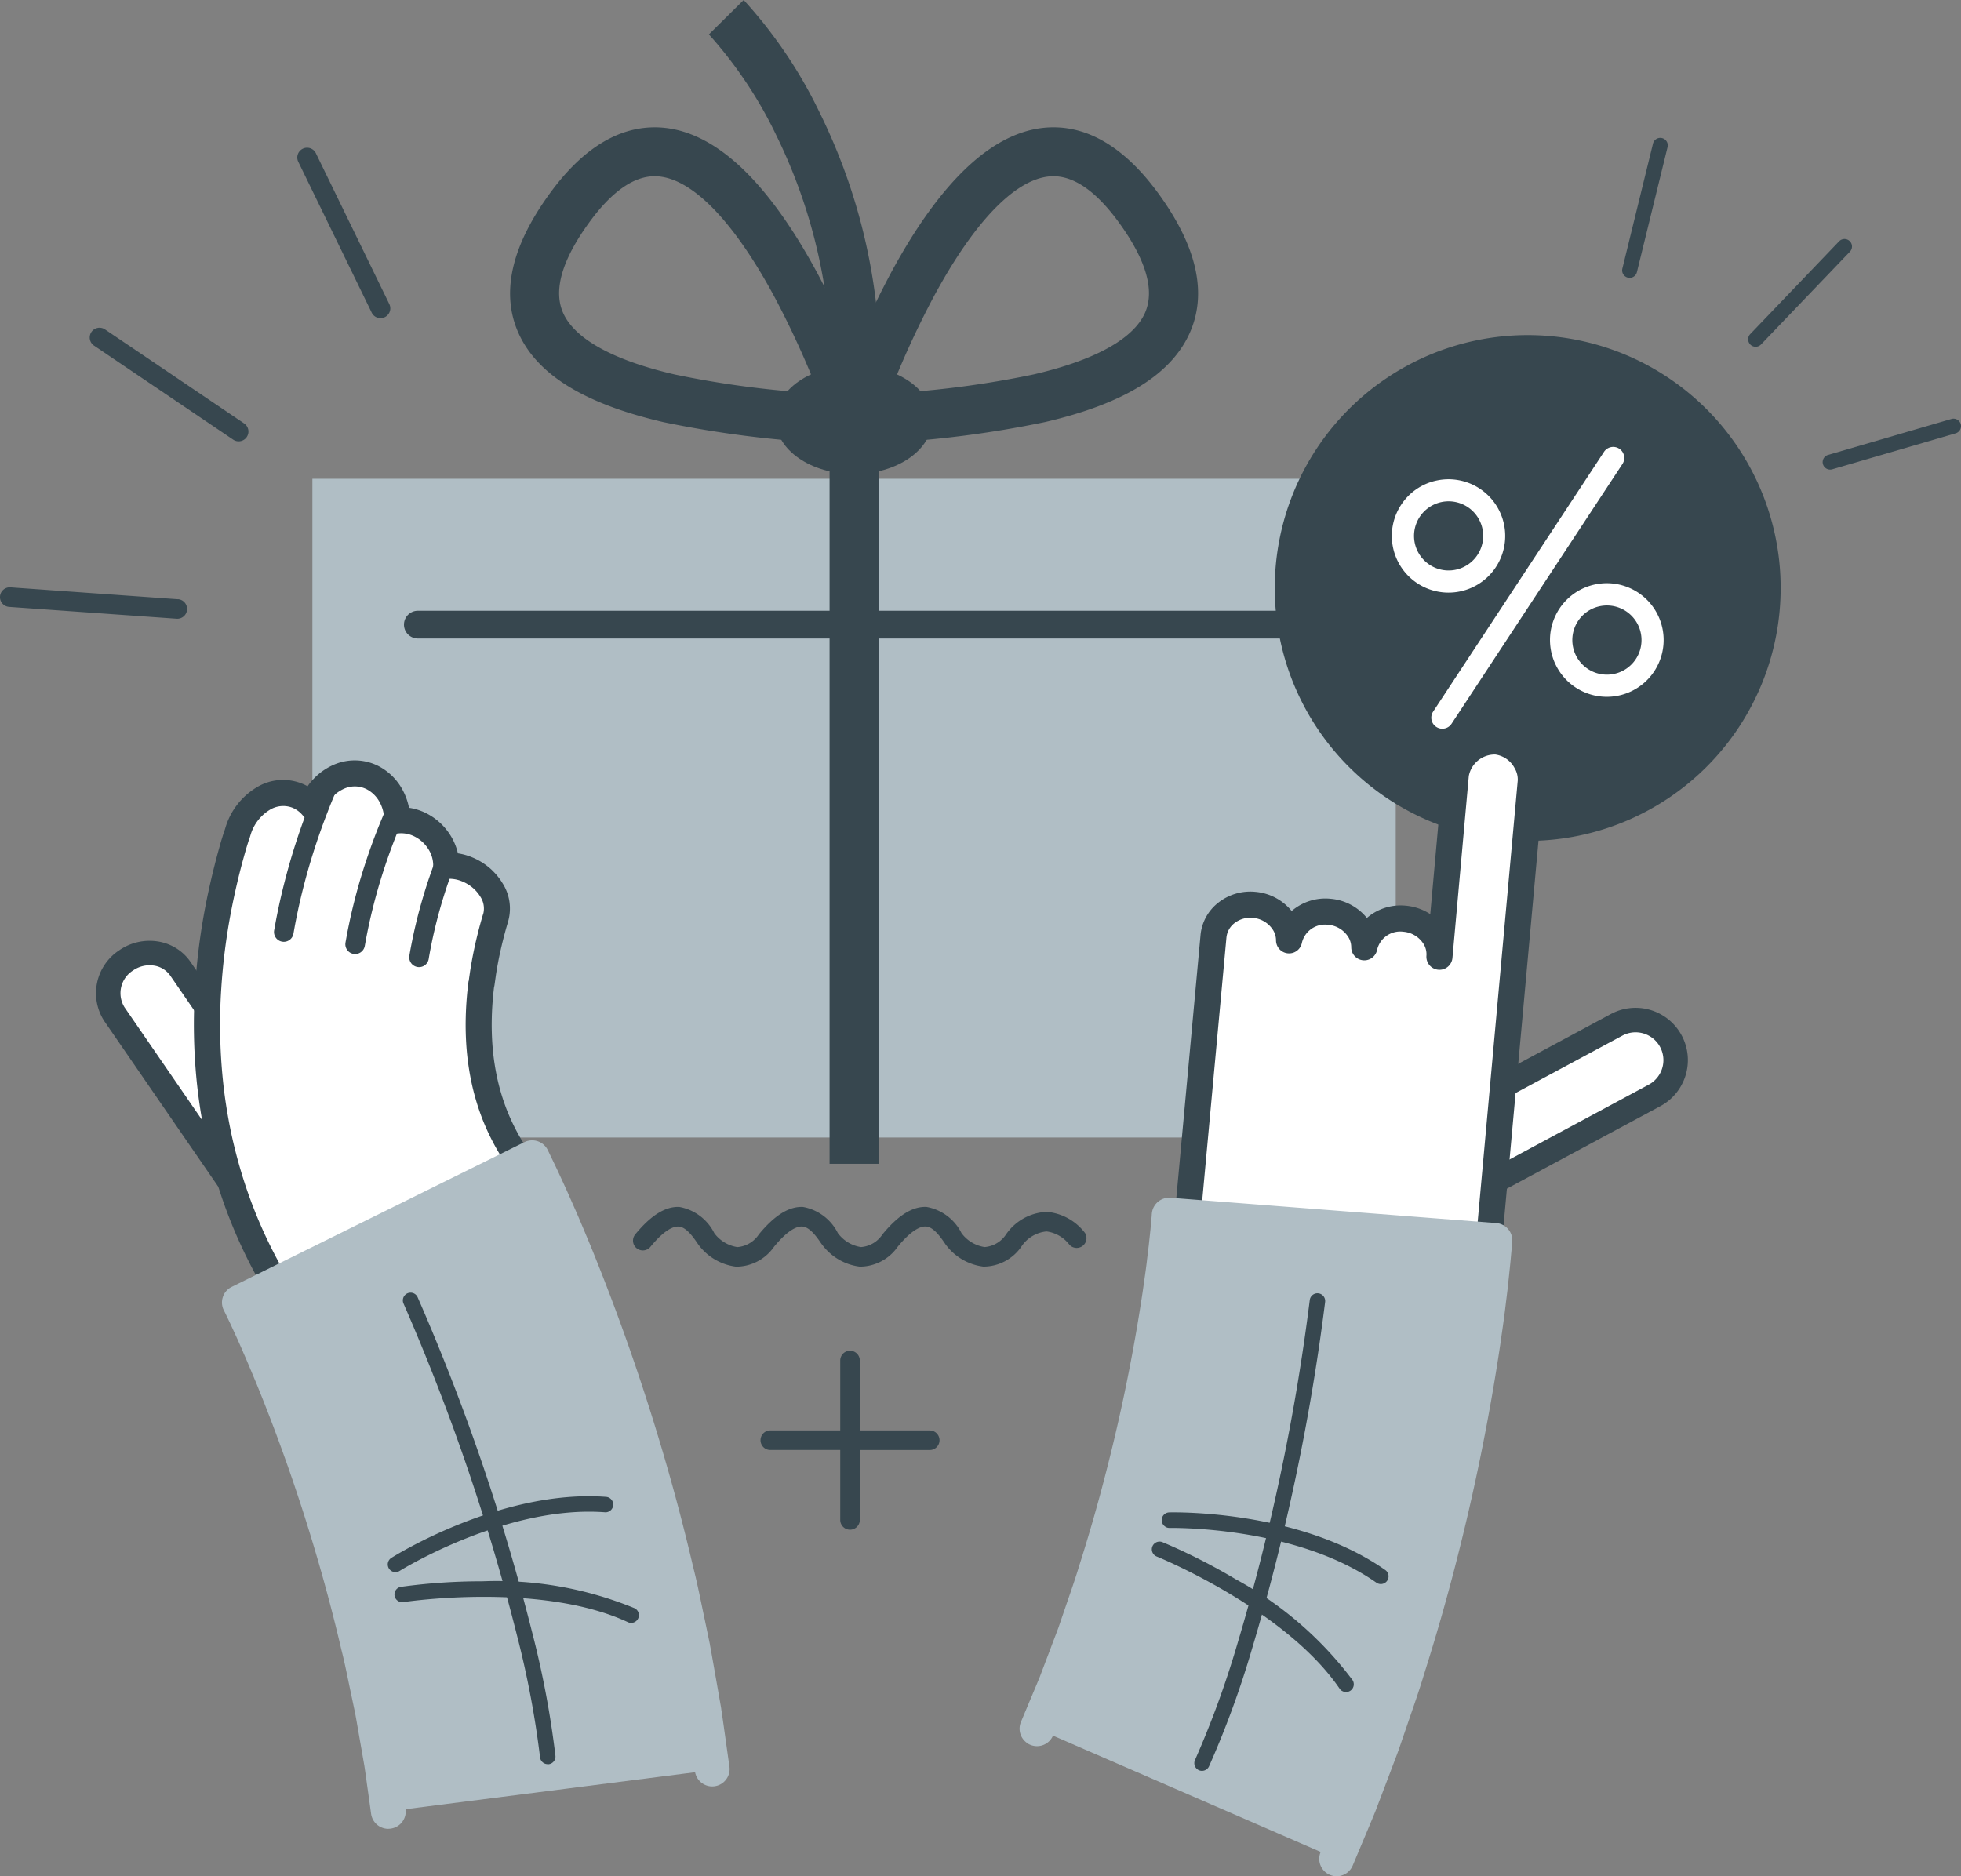 <svg id="Illustration_BirthdayPromo" xmlns="http://www.w3.org/2000/svg" xmlns:xlink="http://www.w3.org/1999/xlink" width="125.394" height="120" viewBox="0 0 125.394 120">
  <rect x="0" y="0" width="125.394" height="120" fill="#808080" stroke="none"/>
  <defs>
    <clipPath id="clip-path">
      <rect id="Rectangle_396" data-name="Rectangle 396" width="125.394" height="120" fill="none"/>
    </clipPath>
  </defs>
  <rect id="Rectangle_394" data-name="Rectangle 394" width="69.273" height="42.13" transform="translate(19.975 30.619)" fill="#b0bec5"/>
  <rect id="Rectangle_395" data-name="Rectangle 395" width="3.13" height="45.676" transform="translate(53.046 28.756)" fill="#37474f"/>
  <g id="Group_884" data-name="Group 884">
    <g id="Group_883" data-name="Group 883" clip-path="url(#clip-path)">
      <path id="Path_565" data-name="Path 565" d="M143.318,132.79H87.533a.887.887,0,0,1,0-1.774h55.785a.887.887,0,1,1,0,1.774" transform="translate(-60.814 -91.956)" fill="#37474f"/>
      <path id="Path_566" data-name="Path 566" d="M63.827,32.59l4.7,9.656a.626.626,0,0,0,1.126-.547l-4.7-9.657a.626.626,0,1,0-1.126.548" transform="translate(-44.754 -22.242)" fill="#37474f"/>
      <path id="Path_567" data-name="Path 567" d="M29.288,77.29a.626.626,0,0,0-.168-.87l-8.9-6.015a.626.626,0,0,0-.7,1.038l8.9,6.014a.626.626,0,0,0,.869-.168" transform="translate(-13.51 -49.34)" fill="#37474f"/>
      <path id="Path_568" data-name="Path 568" d="M11.381,126.755.67,125.994a.626.626,0,0,0-.089,1.249L11.292,128a.626.626,0,0,0,.089-1.249" transform="translate(0 -88.43)" fill="#37474f"/>
      <path id="Path_569" data-name="Path 569" d="M23.582,208.352l7.375,10.719,4.22-2.905L27.8,205.445a2.566,2.566,0,0,0-4.219,2.907" transform="translate(-16.268 -143.488)" fill="#fff"/>
      <path id="Path_570" data-name="Path 570" d="M26.189,202.667a3.1,3.1,0,0,1,.419.49l7.376,10.721a.783.783,0,0,1-1.289.887l-7.376-10.721a1.548,1.548,0,0,0-1.057-.648,1.848,1.848,0,0,0-1.33.317,1.711,1.711,0,0,0-.542,2.35l7.375,10.719a.783.783,0,1,1-1.289.887L21.1,206.952a3.277,3.277,0,0,1,.944-4.527,3.409,3.409,0,0,1,2.454-.575,3.126,3.126,0,0,1,1.692.818" transform="translate(-14.429 -141.644)" fill="#37474f"/>
      <path id="Path_571" data-name="Path 571" d="M51.974,201.677a.719.719,0,0,1-.678.089,1.449,1.449,0,0,1-.711-.532l-.221-.307-.265-.37c-.1-.146-.217-.32-.347-.512A30.64,30.64,0,0,1,47.8,196.71a31.3,31.3,0,0,1-2.023-5.086c-.285-.956-.54-1.953-.738-2.97s-.354-2.051-.461-3.082a36.007,36.007,0,0,1-.106-5.964,40.768,40.768,0,0,1,.634-4.991c.273-1.426.563-2.586.783-3.391.111-.4.2-.717.265-.93l.1-.328a1.539,1.539,0,0,1,.059-.158l.064-.207a3.641,3.641,0,0,1,1.571-2.064,2.474,2.474,0,0,1,2.2-.218A2.519,2.519,0,0,1,51.1,168l.031-.078a3.2,3.2,0,0,1,1.666-1.782,2.51,2.51,0,0,1,2.157.03,2.813,2.813,0,0,1,1.2,1.161,3.134,3.134,0,0,1,.4,1.59,2.688,2.688,0,0,1,1.351.218,3.038,3.038,0,0,1,1.327,1.134,2.781,2.781,0,0,1,.463,1.552,2.973,2.973,0,0,1,1.269.2,3.274,3.274,0,0,1,1.616,1.333,2.178,2.178,0,0,1,.286,1.758s-.08.263-.188.658-.241.922-.353,1.447-.207,1.047-.268,1.436l-.069.47c-.014.112-.022.177-.022.177a.536.536,0,0,1-.03.118l-.019.151c-.011.1-.026.243-.046.426-.033.365-.075.885-.09,1.495a18.777,18.777,0,0,0,.056,2.034,16.308,16.308,0,0,0,.34,2.19,14.745,14.745,0,0,0,.626,2.034,14.3,14.3,0,0,0,.786,1.66c.263.473.516.853.695,1.12.087.134.168.235.216.306l.077.108c.185.249.052.682-.308.972Z" transform="translate(-31.163 -116.444)" fill="#fff"/>
      <path id="Path_572" data-name="Path 572" d="M60.665,170.143a3.957,3.957,0,0,1,.659.814,3.009,3.009,0,0,1,.373,2.429c0,.016-.081.267-.183.641-.073.267-.215.806-.343,1.4-.1.445-.19.95-.259,1.39l-.087.619a1.412,1.412,0,0,1-.039.2l-.053.479c-.033.366-.073.858-.087,1.433a17.94,17.94,0,0,0,.054,1.943,15.313,15.313,0,0,0,.321,2.072,13.806,13.806,0,0,0,.59,1.918,13.43,13.43,0,0,0,.739,1.561c.236.425.463.77.658,1.059l.007.01c.041.064.083.12.123.175s.056.076.078.107l.069.1a1.573,1.573,0,0,1-.462,2.113l-12.3,9.77a1.543,1.543,0,0,1-1.448.232,2.288,2.288,0,0,1-1.138-.842l-.488-.679c-.079-.112-.161-.234-.25-.368l-.11-.163a31.246,31.246,0,0,1-2-3.426,31.855,31.855,0,0,1-2.077-5.222c-.313-1.051-.568-2.077-.757-3.048-.2-1.035-.363-2.1-.472-3.155a36.647,36.647,0,0,1-.109-6.1,41.2,41.2,0,0,1,.646-5.092c.227-1.184.5-2.346.8-3.457.114-.412.2-.731.271-.951l.1-.326c.022-.072.047-.14.074-.207l.052-.167a4.5,4.5,0,0,1,1.944-2.536,3.243,3.243,0,0,1,3.305-.1A3.949,3.949,0,0,1,50.5,163.41a3.366,3.366,0,0,1,2.863.048,3.665,3.665,0,0,1,1.554,1.5,3.987,3.987,0,0,1,.434,1.187,3.593,3.593,0,0,1,.922.264,3.894,3.894,0,0,1,1.693,1.445,3.741,3.741,0,0,1,.512,1.205,3.953,3.953,0,0,1,.818.218,4.155,4.155,0,0,1,1.371.864m-1.492,7.049.02-.156.068-.468c.045-.285.138-.845.278-1.492s.286-1.205.364-1.49c.107-.39.186-.652.2-.681a1.374,1.374,0,0,0-.2-1.083,2.268,2.268,0,0,0-.381-.469,2.487,2.487,0,0,0-.821-.517,2.122,2.122,0,0,0-.911-.144l-.908.064.015-.91a1.946,1.946,0,0,0-.329-1.085,2.222,2.222,0,0,0-.962-.823,1.864,1.864,0,0,0-.932-.152l-.938.094.02-.942a2.294,2.294,0,0,0-.292-1.166,1.991,1.991,0,0,0-.84-.82,1.684,1.684,0,0,0-1.45-.014,2.374,2.374,0,0,0-1.225,1.322l-.524,1.346-.907-1.015a1.685,1.685,0,0,0-.635-.453,1.642,1.642,0,0,0-1.467.16,2.812,2.812,0,0,0-1.2,1.593l-.078.252-.019.044a.587.587,0,0,0-.025.066l-.1.321c-.064.21-.151.517-.261.914-.291,1.068-.55,2.187-.768,3.326a39.544,39.544,0,0,0-.62,4.885,35.079,35.079,0,0,0,.1,5.826c.1,1.009.255,2.02.45,3.007.179.919.421,1.892.719,2.893a30.216,30.216,0,0,0,1.969,4.949,29.619,29.619,0,0,0,1.9,3.244l.111.166c.08.12.154.231.224.329l.482.671a.643.643,0,0,0,.267.218L61.781,189.3l.018-.016,0-.006c-.046-.062-.109-.148-.177-.251-.155-.23-.439-.655-.728-1.174a15.154,15.154,0,0,1-.833-1.758,15.479,15.479,0,0,1-.663-2.153,17.046,17.046,0,0,1-.358-2.3,19.527,19.527,0,0,1-.06-2.13c.015-.628.058-1.157.094-1.549l.08-.706Z" transform="translate(-29.198 -114.484)" fill="#37474f"/>
      <path id="Path_573" data-name="Path 573" d="M62.6,166.908a.626.626,0,0,1,.145.7l-.164.384c-.093.223-.239.572-.4,1-.366.931-.755,2.057-1.067,3.093-.308,1.021-.606,2.179-.818,3.179-.087.408-.162.786-.212,1.065l-.075.415a.626.626,0,1,1-1.232-.224l.075-.413c.052-.29.13-.683.219-1.1.219-1.032.527-2.227.844-3.28s.723-2.229,1.1-3.187c.17-.438.319-.8.417-1.03l.165-.388a.626.626,0,0,1,1.007-.209" transform="translate(-41.246 -117.026)" fill="#37474f"/>
      <path id="Path_574" data-name="Path 574" d="M77.572,173.26a.627.627,0,0,1,.145.7l-.155.365c-.087.212-.207.5-.341.85-.325.829-.666,1.823-.939,2.73s-.531,1.913-.717,2.79c-.081.38-.144.7-.185.927l-.066.364a.626.626,0,0,1-1.232-.225l.065-.359c.042-.238.109-.573.192-.966.192-.91.463-1.964.743-2.891s.635-1.966.97-2.822c.138-.359.262-.657.352-.876l.159-.376a.627.627,0,0,1,1.007-.21" transform="translate(-51.989 -121.485)" fill="#37474f"/>
      <path id="Path_575" data-name="Path 575" d="M90.411,183.836a.628.628,0,0,1,.155.676s-.134.355-.313.879c-.211.62-.43,1.335-.6,1.962s-.344,1.36-.467,1.98c-.108.535-.166.894-.166.9a.626.626,0,0,1-1.237-.2c0-.015.062-.388.175-.946.129-.645.306-1.4.487-2.061s.4-1.394.624-2.039c.186-.544.32-.9.326-.916a.628.628,0,0,1,1.017-.233" transform="translate(-61.606 -128.908)" fill="#37474f"/>
      <path id="Path_576" data-name="Path 576" d="M70.043,248.331l.06.121.163.336.254.53c.1.211.21.445.33.707l.4.869.448,1.015c.326.726.659,1.539,1.033,2.429a136.109,136.109,0,0,1,4.623,13.2c.719,2.436,1.362,4.9,1.905,7.22.293,1.156.511,2.294.739,3.366l.326,1.564c.1.508.179,1,.264,1.473l.453,2.58c.119.773.208,1.45.288,2.006.156,1.113.245,1.748.245,1.748L60.853,290.14l-.2-1.444c-.067-.46-.138-1.018-.236-1.658s-.24-1.361-.379-2.148c-.07-.394-.137-.8-.217-1.228s-.181-.861-.275-1.31c-.193-.9-.37-1.85-.62-2.825-.457-1.957-1-4.036-1.61-6.1a115.2,115.2,0,0,0-3.9-11.137c-.309-.731-.585-1.41-.846-1.989l-.36-.816-.31-.675c-.094-.2-.177-.387-.249-.534l-.183-.383c-.05-.1-.088-.184-.111-.229l-.036-.072Z" transform="translate(-36.02 -174.295)" fill="#b0bec5"/>
      <path id="Path_577" data-name="Path 577" d="M58.223,288.633a1.144,1.144,0,0,0,.167-.011,1.112,1.112,0,0,0,.946-1.257l-.2-1.444c-.025-.17-.049-.349-.076-.539-.046-.336-.1-.717-.162-1.131,0-.009,0-.017,0-.026l-.379-2.148c-.026-.145-.051-.289-.076-.436-.045-.262-.092-.529-.143-.8,0-.008,0-.016,0-.024l-.275-1.31c-.056-.259-.109-.518-.163-.78-.138-.67-.281-1.364-.465-2.082-.483-2.068-1.029-4.137-1.623-6.149a116.123,116.123,0,0,0-3.936-11.248c-.1-.226-.185-.44-.272-.649-.2-.489-.4-.95-.586-1.367l-.357-.812L50.6,256.4l-.31-.674c-.04-.086-.077-.168-.112-.243l16.731-8.276c.1.2.2.418.309.662l.4.863.445,1.007c.241.537.488,1.128.75,1.753q.134.322.276.658a135.564,135.564,0,0,1,4.58,13.082c.692,2.346,1.328,4.755,1.89,7.161l.005.02c.21.832.383,1.665.55,2.47.06.289.119.574.18.855l.322,1.548c.062.328.118.651.174.964.029.166.058.329.086.489l.45,2.564c.078.508.144.979.2,1.4q.043.313.083.588l.244,1.744a1.113,1.113,0,0,0,2.2-.309l-.245-1.749c-.027-.185-.053-.378-.082-.583-.06-.426-.127-.91-.208-1.437,0-.008,0-.016,0-.023l-.453-2.58c-.029-.162-.057-.322-.086-.485-.057-.326-.116-.661-.181-1l0-.021-.326-1.564c-.061-.281-.119-.563-.178-.847-.171-.825-.348-1.679-.57-2.554-.571-2.444-1.217-4.891-1.919-7.272a137.925,137.925,0,0,0-4.661-13.311l-.276-.659c-.267-.64-.52-1.244-.77-1.8l-.445-1.008-.007-.016-.4-.869c-.122-.267-.233-.506-.34-.728l-.481-1a1.113,1.113,0,0,0-1.49-.5l-18.722,9.26a1.112,1.112,0,0,0-.5,1.493l.036.072.006.011c.02.039.053.108.1.2l.184.385c.069.14.146.31.241.517l.308.669.356.808,0,.01c.176.389.363.838.562,1.314q.133.317.273.65a114.048,114.048,0,0,1,3.854,11.016c.583,1.978,1.12,4.009,1.594,6.039l.006.024c.172.671.31,1.342.444,1.99q.083.4.166.792l.272,1.293c.049.259.093.513.135.761.026.151.052.3.078.445L56.7,284.6c.06.394.111.762.155,1.087.027.2.053.38.077.551l.2,1.441a1.112,1.112,0,0,0,1.09.957" transform="translate(-33.402 -171.676)" fill="#b0bec5"/>
      <path id="Path_578" data-name="Path 578" d="M95.66,307.454l.05,0a.494.494,0,0,0,.448-.537,59.9,59.9,0,0,0-1.486-7.884,136.678,136.678,0,0,0-7.323-21.439.494.494,0,1,0-.908.391,135.68,135.68,0,0,1,7.271,21.281A60.223,60.223,0,0,1,95.173,307a.494.494,0,0,0,.487.45" transform="translate(-60.641 -194.623)" fill="#37474f"/>
      <path id="Path_579" data-name="Path 579" d="M99.68,341.868a.495.495,0,0,0,.213-.943,23.212,23.212,0,0,0-9.722-1.718,37.965,37.965,0,0,0-5.229.357.495.495,0,0,0,.152.977c.087-.014,8.779-1.322,14.383,1.281a.5.5,0,0,0,.2.047" transform="translate(-59.324 -238.077)" fill="#37474f"/>
      <path id="Path_580" data-name="Path 580" d="M83.655,325.816a.491.491,0,0,0,.267-.076c.067-.042,6.819-4.232,13.151-3.749a.495.495,0,0,0,.075-.986c-6.666-.508-13.466,3.718-13.753,3.9a.495.495,0,0,0,.26.913" transform="translate(-58.37 -225.273)" fill="#37474f"/>
      <path id="Path_581" data-name="Path 581" d="M133.68,47.871l-2.4-.244c-.39-.04-.977-.08-1.656-.127a67.943,67.943,0,0,1-10.409-1.333c-4.993-1.156-8.014-2.993-9.236-5.615-1.192-2.557-.528-5.594,1.974-9.024,2.04-2.8,4.292-4.216,6.7-4.216,3.581,0,7.1,3.17,10.451,9.422a61.769,61.769,0,0,1,3.826,8.847Zm-15.031-17.43c-1.347,0-2.749.986-4.166,2.929-1.78,2.441-2.34,4.411-1.666,5.858.766,1.644,3.223,2.989,7.105,3.888a61.6,61.6,0,0,0,9.211,1.211,57.678,57.678,0,0,0-2.811-6.149c-2.682-4.99-5.407-7.737-7.674-7.737" transform="translate(-76.788 -19.169)" fill="#37474f"/>
      <path id="Path_582" data-name="Path 582" d="M175.527,47.871l.753-2.291a61.8,61.8,0,0,1,3.827-8.847c3.354-6.252,6.87-9.422,10.451-9.422,2.4,0,4.656,1.419,6.7,4.216,2.5,3.431,3.166,6.467,1.974,9.025-1.222,2.622-4.243,4.459-9.236,5.615A67.945,67.945,0,0,1,179.582,47.5c-.679.047-1.265.087-1.656.127Zm15.031-17.43c-2.267,0-4.992,2.748-7.674,7.737a57.667,57.667,0,0,0-2.811,6.149,61.6,61.6,0,0,0,9.211-1.211c3.882-.9,6.339-2.244,7.105-3.888.674-1.447.113-3.417-1.666-5.858-1.417-1.944-2.819-2.929-4.166-2.929" transform="translate(-123.196 -19.169)" fill="#37474f"/>
      <path id="Path_583" data-name="Path 583" d="M162.847,27.032l-3.119-.262A34.231,34.231,0,0,0,156.39,8.726,27.371,27.371,0,0,0,152.046,2.2L154.27,0a29.788,29.788,0,0,1,4.865,7.215,37.345,37.345,0,0,1,3.711,19.816" transform="translate(-106.716)" fill="#37474f"/>
      <path id="Path_584" data-name="Path 584" d="M176.412,81.871c0,1.917-2.237,3.471-5,3.471s-5-1.554-5-3.471,2.237-3.471,5-3.471,5,1.554,5,3.471" transform="translate(-116.805 -55.026)" fill="#37474f"/>
      <path id="Path_585" data-name="Path 585" d="M147.851,261.284a3.541,3.541,0,0,0,2.428,1.436,2.949,2.949,0,0,0,2.424-1.268c.9-1.1,1.475-1.312,1.795-1.3.47.022.9.595,1.257,1.13a3.54,3.54,0,0,0,2.428,1.436,2.95,2.95,0,0,0,2.424-1.268,2.171,2.171,0,0,1,1.617-.981,2.2,2.2,0,0,1,1.453.838.626.626,0,0,0,1-.748,3.45,3.45,0,0,0-2.419-1.341,3.318,3.318,0,0,0-2.621,1.436,1.806,1.806,0,0,1-1.376.814,2.267,2.267,0,0,1-1.476-.893,3.109,3.109,0,0,0-2.232-1.673c-.893-.043-1.816.531-2.821,1.753a1.805,1.805,0,0,1-1.376.814,2.267,2.267,0,0,1-1.476-.893,3.109,3.109,0,0,0-2.231-1.673c-.893-.042-1.816.531-2.821,1.753a1.806,1.806,0,0,1-1.376.814,2.265,2.265,0,0,1-1.475-.893,3.11,3.11,0,0,0-2.232-1.674c-.893-.042-1.816.531-2.821,1.753a.626.626,0,1,0,.967.8c.9-1.1,1.475-1.312,1.794-1.3.471.022.9.595,1.257,1.13a3.54,3.54,0,0,0,2.427,1.436,2.95,2.95,0,0,0,2.425-1.268c.9-1.1,1.475-1.312,1.794-1.3.47.022.9.595,1.257,1.13" transform="translate(-95.303 -181.713)" fill="#37474f"/>
      <path id="Path_586" data-name="Path 586" d="M173.939,294.846h-4.471v-4.47a.626.626,0,1,0-1.252,0v4.47h-4.471a.626.626,0,0,0,0,1.252h4.471v4.471a.626.626,0,1,0,1.252,0V296.1h4.471a.626.626,0,0,0,0-1.252" transform="translate(-114.488 -203.365)" fill="#37474f"/>
      <path id="Path_587" data-name="Path 587" d="M305.417,84.781a16.174,16.174,0,1,1-19.111-12.57,16.175,16.175,0,0,1,19.111,12.57" transform="translate(-191.889 -50.446)" fill="#37474f"/>
      <path id="Path_588" data-name="Path 588" d="M307.7,113.95a.706.706,0,0,1-.589-1.094l10.91-16.588a.706.706,0,1,1,1.179.775l-10.91,16.588a.7.7,0,0,1-.59.318" transform="translate(-215.471 -67.345)" fill="#fff"/>
      <path id="Path_589" data-name="Path 589" d="M302.137,110.056a3.626,3.626,0,0,1-3.026-5.618,3.6,3.6,0,0,1,2.3-1.558,3.625,3.625,0,1,1,.73,7.176m.006-5.84a2.232,2.232,0,0,0-.45.046,2.211,2.211,0,1,0,.45-.046" transform="translate(-209.516 -72.155)" fill="#fff"/>
      <path id="Path_590" data-name="Path 590" d="M336.108,132.4a3.633,3.633,0,1,1,.736-.076,3.638,3.638,0,0,1-.736.076m.006-5.841a2.24,2.24,0,0,0-.451.046,2.212,2.212,0,1,0,.451-.046" transform="translate(-233.359 -87.836)" fill="#fff"/>
      <path id="Path_591" data-name="Path 591" d="M350.829,30.17l-1.955,7.979a.479.479,0,1,1-.93-.228l1.955-7.979a.479.479,0,0,1,.931.228" transform="translate(-244.2 -20.759)" fill="#37474f"/>
      <path id="Path_592" data-name="Path 592" d="M375.092,58.03a.479.479,0,0,1-.015-.677l5.682-5.933a.479.479,0,0,1,.692.663l-5.683,5.933a.479.479,0,0,1-.677.015" transform="translate(-263.161 -35.986)" fill="#37474f"/>
      <path id="Path_593" data-name="Path 593" d="M391.27,92.135l7.888-2.3a.479.479,0,0,1,.268.92l-7.888,2.3a.479.479,0,0,1-.268-.92" transform="translate(-274.377 -63.041)" fill="#37474f"/>
      <path id="Path_594" data-name="Path 594" d="M318.035,219.114a2.562,2.562,0,1,1,2.425,4.513l-12.182,6.55-2.427-4.512Z" transform="translate(-214.667 -153.574)" fill="#fff"/>
      <path id="Path_595" data-name="Path 595" d="M305.8,228.784a.782.782,0,0,0,1.01.239l12.182-6.55a3.344,3.344,0,1,0-3.167-5.891l-12.184,6.551a.783.783,0,0,0,.742,1.379l12.184-6.551a1.779,1.779,0,1,1,1.684,3.135l-12.181,6.55a.783.783,0,0,0-.319,1.06.8.8,0,0,0,.05.08" transform="translate(-212.824 -151.729)" fill="#37474f"/>
      <path id="Path_596" data-name="Path 596" d="M258.345,169.488a2.387,2.387,0,0,1,2.244,2.273,2.342,2.342,0,0,1,2.567-1.83,2.386,2.386,0,0,1,2.243,2.274,2.342,2.342,0,0,1,2.567-1.832,2.367,2.367,0,0,1,2.238,2.451l1.047-11.651a2.406,2.406,0,0,1,4.791.43l-2.893,31.87-19.319-1.089,1.922-20.876a2.326,2.326,0,0,1,2.594-2.02" transform="translate(-178.154 -111.621)" fill="#fff"/>
      <path id="Path_597" data-name="Path 597" d="M251.032,190.342l1.922-20.873a2.977,2.977,0,0,1,1.16-2.1,3.309,3.309,0,0,1,2.339-.676,3.361,3.361,0,0,1,2.329,1.228,3.3,3.3,0,0,1,2.481-.785,3.359,3.359,0,0,1,2.329,1.228,3.3,3.3,0,0,1,2.481-.785,3.424,3.424,0,0,1,1.572.541l.807-8.983a3.346,3.346,0,0,1,3.51-2.887,3.281,3.281,0,0,1,2.54,1.721,3.084,3.084,0,0,1,.4,1.745l-2.893,31.87a.835.835,0,0,1-.878.758l-19.319-1.09a.835.835,0,0,1-.585-.288.857.857,0,0,1-.1-.139.834.834,0,0,1-.1-.483m22.212-30.777a1.427,1.427,0,0,0-.2-.783,1.656,1.656,0,0,0-1.23-.871,1.688,1.688,0,0,0-1.7,1.373l-1.047,11.651a.835.835,0,0,1-1.663-.148,1.255,1.255,0,0,0-.16-.723,1.684,1.684,0,0,0-1.32-.822,1.516,1.516,0,0,0-1.671,1.148.835.835,0,0,1-1.656-.15,1.257,1.257,0,0,0-.165-.62,1.683,1.683,0,0,0-1.318-.821,1.517,1.517,0,0,0-1.671,1.147.835.835,0,0,1-1.656-.149,1.26,1.26,0,0,0-.165-.62,1.683,1.683,0,0,0-1.318-.821,1.651,1.651,0,0,0-1.165.33,1.329,1.329,0,0,0-.523.935l-1.843,20.014,17.65,1Z" transform="translate(-176.188 -109.657)" fill="#37474f"/>
      <path id="Path_598" data-name="Path 598" d="M251.7,262.3l-.01.134c-.007.084-.018.209-.032.372s-.032.355-.053.585-.047.49-.078.777l-.1.951-.134,1.1c-.091.79-.222,1.659-.355,2.615a136.232,136.232,0,0,1-2.779,13.707c-.628,2.46-1.333,4.9-2.056,7.179-.34,1.143-.735,2.232-1.086,3.27l-.519,1.511c-.177.485-.358.952-.527,1.4-.341.9-.654,1.719-.93,2.448-.293.724-.563,1.352-.778,1.871l-.684,1.628-19.157-8.324.564-1.345c.178-.429.4-.946.645-1.546s.49-1.292.773-2.039c.141-.374.293-.761.441-1.166l.433-1.266c.293-.871.628-1.78.912-2.745.608-1.915,1.2-3.98,1.736-6.065a115.415,115.415,0,0,0,2.347-11.563c.108-.786.219-1.511.29-2.142.038-.316.075-.612.109-.886l.078-.738c.024-.224.046-.423.059-.586s.028-.308.038-.423.019-.2.022-.253.006-.081.006-.081Z" transform="translate(-156.105 -182.964)" fill="#b0bec5"/>
      <path id="Path_599" data-name="Path 599" d="M219.216,291.857a1.114,1.114,0,0,0,1.605-.52l.564-1.345c.066-.158.136-.325.211-.5.132-.312.282-.667.44-1.054l.009-.025.773-2.04.157-.414c.1-.248.192-.5.288-.763l.008-.023.433-1.267c.085-.251.171-.5.259-.753.224-.648.456-1.316.665-2.027.643-2.024,1.231-4.081,1.75-6.115a116.073,116.073,0,0,0,2.371-11.678c.033-.244.066-.473.1-.7.075-.524.145-1.02.2-1.474l.108-.881c0-.006,0-.012,0-.018l.078-.738c.01-.095.019-.183.028-.266l18.61,1.446c-.019.22-.045.46-.074.727l-.1.944-.133,1.093c-.068.585-.157,1.219-.253,1.89q-.049.345-.1.707a135.36,135.36,0,0,1-2.755,13.583c-.605,2.37-1.291,4.765-2.038,7.12,0,.007,0,.013-.006.02-.245.823-.522,1.627-.79,2.4-.1.279-.191.554-.283.826l-.514,1.495c-.115.314-.231.62-.344.917-.06.157-.119.312-.176.465l-.925,2.433c-.193.476-.377.915-.54,1.3q-.123.291-.23.548l-.682,1.624a1.112,1.112,0,0,0,2.051.862l.684-1.628c.072-.172.147-.352.227-.543.167-.4.357-.846.557-1.341l.008-.022.93-2.448c.058-.154.116-.306.174-.461.118-.309.239-.627.358-.953l.007-.02.519-1.511c.093-.273.186-.544.281-.819.275-.8.56-1.621.817-2.486.759-2.392,1.456-4.824,2.07-7.231a137.7,137.7,0,0,0,2.8-13.822c.034-.246.067-.479.1-.708.1-.686.189-1.334.259-1.941l.134-1.094c0-.006,0-.011,0-.017l.1-.951c.031-.292.059-.553.08-.8l.1-1.1a1.113,1.113,0,0,0-1.023-1.194l-20.825-1.618a1.112,1.112,0,0,0-1.2,1.026l-.006.081s0,.008,0,.012c0,.044-.01.12-.019.222l-.038.425c-.013.155-.032.34-.057.567l-.078.732-.107.877s0,.007,0,.011c-.048.424-.116.906-.189,1.416-.032.226-.065.459-.1.7a113.941,113.941,0,0,1-2.323,11.438c-.51,2-1.088,4.017-1.719,6l-.007.024c-.2.664-.419,1.312-.636,1.938q-.135.388-.263.766l-.428,1.25c-.091.248-.183.488-.273.723-.055.143-.109.284-.16.423l-.768,2.025c-.15.369-.294.711-.422,1.013q-.115.273-.215.512l-.562,1.342a1.113,1.113,0,0,0,.447,1.38" transform="translate(-153.485 -180.345)" fill="#b0bec5"/>
      <path id="Path_600" data-name="Path 600" d="M256.385,307.905l.044.024a.5.5,0,0,0,.659-.233,60.125,60.125,0,0,0,2.756-7.535,136.679,136.679,0,0,0,4.671-22.168.494.494,0,1,0-.981-.129A135.662,135.662,0,0,1,258.9,299.87a60.293,60.293,0,0,1-2.7,7.4.494.494,0,0,0,.189.635" transform="translate(-179.782 -194.722)" fill="#37474f"/>
      <path id="Path_601" data-name="Path 601" d="M259.2,340.242a.495.495,0,0,0,.665-.7,23.218,23.218,0,0,0-7.475-6.449,38.028,38.028,0,0,0-4.676-2.368.494.494,0,0,0-.369.917c.082.033,8.22,3.355,11.7,8.457a.5.5,0,0,0,.151.144" transform="translate(-173.382 -232.099)" fill="#37474f"/>
      <path id="Path_602" data-name="Path 602" d="M249.407,325.355a.494.494,0,0,0,.268.072c.08,0,8.024-.149,13.219,3.5a.494.494,0,0,0,.568-.809c-5.469-3.846-13.473-3.693-13.811-3.684a.494.494,0,0,0-.244.917" transform="translate(-174.883 -227.71)" fill="#37474f"/>
    </g>
  </g>
</svg>
